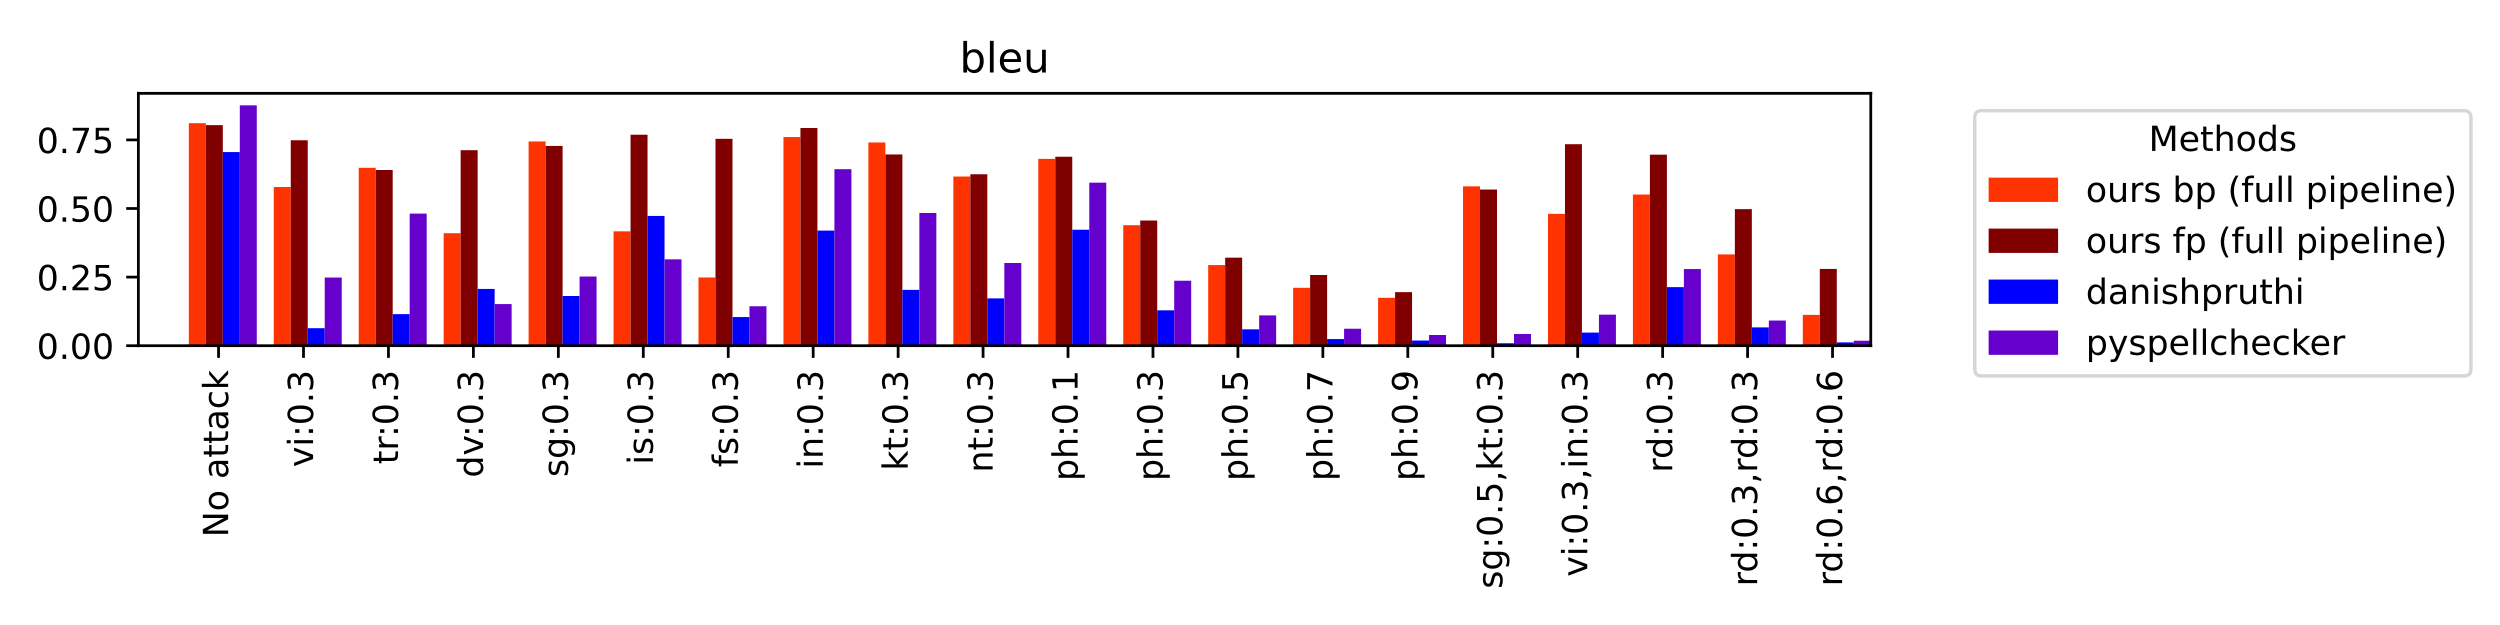 <?xml version="1.0" encoding="utf-8" standalone="no"?>
<!DOCTYPE svg PUBLIC "-//W3C//DTD SVG 1.1//EN"
  "http://www.w3.org/Graphics/SVG/1.1/DTD/svg11.dtd">
<!-- Created with matplotlib (https://matplotlib.org/) -->
<svg height="180pt" version="1.1" viewBox="0 0 720 180" width="720pt" xmlns="http://www.w3.org/2000/svg" xmlns:xlink="http://www.w3.org/1999/xlink">
 <defs>
  <style type="text/css">*{stroke-linecap:butt;stroke-linejoin:round;}</style>
 </defs>
 <g id="figure_1">
  <g id="patch_1">
   <path d="M 0 180 
L 720 180 
L 720 0 
L 0 0 
z
" style="fill:#ffffff;"/>
  </g>
  <g id="axes_1">
   <g id="patch_2">
    <path d="M 39.85 99.56 
L 538.78 99.56 
L 538.78 26.88 
L 39.85 26.88 
z
" style="fill:#ffffff;"/>
   </g>
   <g id="patch_3">
    <path clip-path="url(#p32e4a59152)" d="M 54.382 99.56 
L 59.275 99.56 
L 59.275 35.488 
L 54.382 35.488 
z
" style="fill:#ff3300;"/>
   </g>
   <g id="patch_4">
    <path clip-path="url(#p32e4a59152)" d="M 78.846 99.56 
L 83.739 99.56 
L 83.739 53.864 
L 78.846 53.864 
z
" style="fill:#ff3300;"/>
   </g>
   <g id="patch_5">
    <path clip-path="url(#p32e4a59152)" d="M 103.311 99.56 
L 108.204 99.56 
L 108.204 48.334 
L 103.311 48.334 
z
" style="fill:#ff3300;"/>
   </g>
   <g id="patch_6">
    <path clip-path="url(#p32e4a59152)" d="M 127.776 99.56 
L 132.668 99.56 
L 132.668 67.153 
L 127.776 67.153 
z
" style="fill:#ff3300;"/>
   </g>
   <g id="patch_7">
    <path clip-path="url(#p32e4a59152)" d="M 152.24 99.56 
L 157.133 99.56 
L 157.133 40.738 
L 152.24 40.738 
z
" style="fill:#ff3300;"/>
   </g>
   <g id="patch_8">
    <path clip-path="url(#p32e4a59152)" d="M 176.705 99.56 
L 181.598 99.56 
L 181.598 66.623 
L 176.705 66.623 
z
" style="fill:#ff3300;"/>
   </g>
   <g id="patch_9">
    <path clip-path="url(#p32e4a59152)" d="M 201.169 99.56 
L 206.062 99.56 
L 206.062 79.91 
L 201.169 79.91 
z
" style="fill:#ff3300;"/>
   </g>
   <g id="patch_10">
    <path clip-path="url(#p32e4a59152)" d="M 225.634 99.56 
L 230.527 99.56 
L 230.527 39.469 
L 225.634 39.469 
z
" style="fill:#ff3300;"/>
   </g>
   <g id="patch_11">
    <path clip-path="url(#p32e4a59152)" d="M 250.098 99.56 
L 254.991 99.56 
L 254.991 41.03 
L 250.098 41.03 
z
" style="fill:#ff3300;"/>
   </g>
   <g id="patch_12">
    <path clip-path="url(#p32e4a59152)" d="M 274.563 99.56 
L 279.456 99.56 
L 279.456 50.839 
L 274.563 50.839 
z
" style="fill:#ff3300;"/>
   </g>
   <g id="patch_13">
    <path clip-path="url(#p32e4a59152)" d="M 299.027 99.56 
L 303.92 99.56 
L 303.92 45.752 
L 299.027 45.752 
z
" style="fill:#ff3300;"/>
   </g>
   <g id="patch_14">
    <path clip-path="url(#p32e4a59152)" d="M 323.492 99.56 
L 328.385 99.56 
L 328.385 64.852 
L 323.492 64.852 
z
" style="fill:#ff3300;"/>
   </g>
   <g id="patch_15">
    <path clip-path="url(#p32e4a59152)" d="M 347.957 99.56 
L 352.849 99.56 
L 352.849 76.342 
L 347.957 76.342 
z
" style="fill:#ff3300;"/>
   </g>
   <g id="patch_16">
    <path clip-path="url(#p32e4a59152)" d="M 372.421 99.56 
L 377.314 99.56 
L 377.314 82.892 
L 372.421 82.892 
z
" style="fill:#ff3300;"/>
   </g>
   <g id="patch_17">
    <path clip-path="url(#p32e4a59152)" d="M 396.886 99.56 
L 401.779 99.56 
L 401.779 85.761 
L 396.886 85.761 
z
" style="fill:#ff3300;"/>
   </g>
   <g id="patch_18">
    <path clip-path="url(#p32e4a59152)" d="M 421.35 99.56 
L 426.243 99.56 
L 426.243 53.659 
L 421.35 53.659 
z
" style="fill:#ff3300;"/>
   </g>
   <g id="patch_19">
    <path clip-path="url(#p32e4a59152)" d="M 445.815 99.56 
L 450.708 99.56 
L 450.708 61.59 
L 445.815 61.59 
z
" style="fill:#ff3300;"/>
   </g>
   <g id="patch_20">
    <path clip-path="url(#p32e4a59152)" d="M 470.279 99.56 
L 475.172 99.56 
L 475.172 56.033 
L 470.279 56.033 
z
" style="fill:#ff3300;"/>
   </g>
   <g id="patch_21">
    <path clip-path="url(#p32e4a59152)" d="M 494.744 99.56 
L 499.637 99.56 
L 499.637 73.258 
L 494.744 73.258 
z
" style="fill:#ff3300;"/>
   </g>
   <g id="patch_22">
    <path clip-path="url(#p32e4a59152)" d="M 519.208 99.56 
L 524.101 99.56 
L 524.101 90.673 
L 519.208 90.673 
z
" style="fill:#ff3300;"/>
   </g>
   <g id="patch_23">
    <path clip-path="url(#p32e4a59152)" d="M 59.275 99.56 
L 64.168 99.56 
L 64.168 36.037 
L 59.275 36.037 
z
" style="fill:#800000;"/>
   </g>
   <g id="patch_24">
    <path clip-path="url(#p32e4a59152)" d="M 83.739 99.56 
L 88.632 99.56 
L 88.632 40.398 
L 83.739 40.398 
z
" style="fill:#800000;"/>
   </g>
   <g id="patch_25">
    <path clip-path="url(#p32e4a59152)" d="M 108.204 99.56 
L 113.097 99.56 
L 113.097 48.968 
L 108.204 48.968 
z
" style="fill:#800000;"/>
   </g>
   <g id="patch_26">
    <path clip-path="url(#p32e4a59152)" d="M 132.668 99.56 
L 137.561 99.56 
L 137.561 43.256 
L 132.668 43.256 
z
" style="fill:#800000;"/>
   </g>
   <g id="patch_27">
    <path clip-path="url(#p32e4a59152)" d="M 157.133 99.56 
L 162.026 99.56 
L 162.026 42.038 
L 157.133 42.038 
z
" style="fill:#800000;"/>
   </g>
   <g id="patch_28">
    <path clip-path="url(#p32e4a59152)" d="M 181.598 99.56 
L 186.491 99.56 
L 186.491 38.794 
L 181.598 38.794 
z
" style="fill:#800000;"/>
   </g>
   <g id="patch_29">
    <path clip-path="url(#p32e4a59152)" d="M 206.062 99.56 
L 210.955 99.56 
L 210.955 39.97 
L 206.062 39.97 
z
" style="fill:#800000;"/>
   </g>
   <g id="patch_30">
    <path clip-path="url(#p32e4a59152)" d="M 230.527 99.56 
L 235.42 99.56 
L 235.42 36.856 
L 230.527 36.856 
z
" style="fill:#800000;"/>
   </g>
   <g id="patch_31">
    <path clip-path="url(#p32e4a59152)" d="M 254.991 99.56 
L 259.884 99.56 
L 259.884 44.486 
L 254.991 44.486 
z
" style="fill:#800000;"/>
   </g>
   <g id="patch_32">
    <path clip-path="url(#p32e4a59152)" d="M 279.456 99.56 
L 284.349 99.56 
L 284.349 50.184 
L 279.456 50.184 
z
" style="fill:#800000;"/>
   </g>
   <g id="patch_33">
    <path clip-path="url(#p32e4a59152)" d="M 303.92 99.56 
L 308.813 99.56 
L 308.813 45.143 
L 303.92 45.143 
z
" style="fill:#800000;"/>
   </g>
   <g id="patch_34">
    <path clip-path="url(#p32e4a59152)" d="M 328.385 99.56 
L 333.278 99.56 
L 333.278 63.521 
L 328.385 63.521 
z
" style="fill:#800000;"/>
   </g>
   <g id="patch_35">
    <path clip-path="url(#p32e4a59152)" d="M 352.849 99.56 
L 357.742 99.56 
L 357.742 74.211 
L 352.849 74.211 
z
" style="fill:#800000;"/>
   </g>
   <g id="patch_36">
    <path clip-path="url(#p32e4a59152)" d="M 377.314 99.56 
L 382.207 99.56 
L 382.207 79.196 
L 377.314 79.196 
z
" style="fill:#800000;"/>
   </g>
   <g id="patch_37">
    <path clip-path="url(#p32e4a59152)" d="M 401.779 99.56 
L 406.671 99.56 
L 406.671 84.139 
L 401.779 84.139 
z
" style="fill:#800000;"/>
   </g>
   <g id="patch_38">
    <path clip-path="url(#p32e4a59152)" d="M 426.243 99.56 
L 431.136 99.56 
L 431.136 54.59 
L 426.243 54.59 
z
" style="fill:#800000;"/>
   </g>
   <g id="patch_39">
    <path clip-path="url(#p32e4a59152)" d="M 450.708 99.56 
L 455.601 99.56 
L 455.601 41.522 
L 450.708 41.522 
z
" style="fill:#800000;"/>
   </g>
   <g id="patch_40">
    <path clip-path="url(#p32e4a59152)" d="M 475.172 99.56 
L 480.065 99.56 
L 480.065 44.54 
L 475.172 44.54 
z
" style="fill:#800000;"/>
   </g>
   <g id="patch_41">
    <path clip-path="url(#p32e4a59152)" d="M 499.637 99.56 
L 504.53 99.56 
L 504.53 60.228 
L 499.637 60.228 
z
" style="fill:#800000;"/>
   </g>
   <g id="patch_42">
    <path clip-path="url(#p32e4a59152)" d="M 524.101 99.56 
L 528.994 99.56 
L 528.994 77.456 
L 524.101 77.456 
z
" style="fill:#800000;"/>
   </g>
   <g id="patch_43">
    <path clip-path="url(#p32e4a59152)" d="M 64.168 99.56 
L 69.061 99.56 
L 69.061 43.795 
L 64.168 43.795 
z
" style="fill:#0000ff;"/>
   </g>
   <g id="patch_44">
    <path clip-path="url(#p32e4a59152)" d="M 88.632 99.56 
L 93.525 99.56 
L 93.525 94.512 
L 88.632 94.512 
z
" style="fill:#0000ff;"/>
   </g>
   <g id="patch_45">
    <path clip-path="url(#p32e4a59152)" d="M 113.097 99.56 
L 117.99 99.56 
L 117.99 90.461 
L 113.097 90.461 
z
" style="fill:#0000ff;"/>
   </g>
   <g id="patch_46">
    <path clip-path="url(#p32e4a59152)" d="M 137.561 99.56 
L 142.454 99.56 
L 142.454 83.204 
L 137.561 83.204 
z
" style="fill:#0000ff;"/>
   </g>
   <g id="patch_47">
    <path clip-path="url(#p32e4a59152)" d="M 162.026 99.56 
L 166.919 99.56 
L 166.919 85.247 
L 162.026 85.247 
z
" style="fill:#0000ff;"/>
   </g>
   <g id="patch_48">
    <path clip-path="url(#p32e4a59152)" d="M 186.491 99.56 
L 191.383 99.56 
L 191.383 62.189 
L 186.491 62.189 
z
" style="fill:#0000ff;"/>
   </g>
   <g id="patch_49">
    <path clip-path="url(#p32e4a59152)" d="M 210.955 99.56 
L 215.848 99.56 
L 215.848 91.312 
L 210.955 91.312 
z
" style="fill:#0000ff;"/>
   </g>
   <g id="patch_50">
    <path clip-path="url(#p32e4a59152)" d="M 235.42 99.56 
L 240.313 99.56 
L 240.313 66.422 
L 235.42 66.422 
z
" style="fill:#0000ff;"/>
   </g>
   <g id="patch_51">
    <path clip-path="url(#p32e4a59152)" d="M 259.884 99.56 
L 264.777 99.56 
L 264.777 83.489 
L 259.884 83.489 
z
" style="fill:#0000ff;"/>
   </g>
   <g id="patch_52">
    <path clip-path="url(#p32e4a59152)" d="M 284.349 99.56 
L 289.242 99.56 
L 289.242 85.94 
L 284.349 85.94 
z
" style="fill:#0000ff;"/>
   </g>
   <g id="patch_53">
    <path clip-path="url(#p32e4a59152)" d="M 308.813 99.56 
L 313.706 99.56 
L 313.706 66.159 
L 308.813 66.159 
z
" style="fill:#0000ff;"/>
   </g>
   <g id="patch_54">
    <path clip-path="url(#p32e4a59152)" d="M 333.278 99.56 
L 338.171 99.56 
L 338.171 89.376 
L 333.278 89.376 
z
" style="fill:#0000ff;"/>
   </g>
   <g id="patch_55">
    <path clip-path="url(#p32e4a59152)" d="M 357.742 99.56 
L 362.635 99.56 
L 362.635 94.839 
L 357.742 94.839 
z
" style="fill:#0000ff;"/>
   </g>
   <g id="patch_56">
    <path clip-path="url(#p32e4a59152)" d="M 382.207 99.56 
L 387.1 99.56 
L 387.1 97.652 
L 382.207 97.652 
z
" style="fill:#0000ff;"/>
   </g>
   <g id="patch_57">
    <path clip-path="url(#p32e4a59152)" d="M 406.671 99.56 
L 411.564 99.56 
L 411.564 98.078 
L 406.671 98.078 
z
" style="fill:#0000ff;"/>
   </g>
   <g id="patch_58">
    <path clip-path="url(#p32e4a59152)" d="M 431.136 99.56 
L 436.029 99.56 
L 436.029 98.854 
L 431.136 98.854 
z
" style="fill:#0000ff;"/>
   </g>
   <g id="patch_59">
    <path clip-path="url(#p32e4a59152)" d="M 455.601 99.56 
L 460.493 99.56 
L 460.493 95.791 
L 455.601 95.791 
z
" style="fill:#0000ff;"/>
   </g>
   <g id="patch_60">
    <path clip-path="url(#p32e4a59152)" d="M 480.065 99.56 
L 484.958 99.56 
L 484.958 82.689 
L 480.065 82.689 
z
" style="fill:#0000ff;"/>
   </g>
   <g id="patch_61">
    <path clip-path="url(#p32e4a59152)" d="M 504.53 99.56 
L 509.423 99.56 
L 509.423 94.295 
L 504.53 94.295 
z
" style="fill:#0000ff;"/>
   </g>
   <g id="patch_62">
    <path clip-path="url(#p32e4a59152)" d="M 528.994 99.56 
L 533.887 99.56 
L 533.887 98.604 
L 528.994 98.604 
z
" style="fill:#0000ff;"/>
   </g>
   <g id="patch_63">
    <path clip-path="url(#p32e4a59152)" d="M 69.061 99.56 
L 73.954 99.56 
L 73.954 30.341 
L 69.061 30.341 
z
" style="fill:#6600cc;"/>
   </g>
   <g id="patch_64">
    <path clip-path="url(#p32e4a59152)" d="M 93.525 99.56 
L 98.418 99.56 
L 98.418 79.933 
L 93.525 79.933 
z
" style="fill:#6600cc;"/>
   </g>
   <g id="patch_65">
    <path clip-path="url(#p32e4a59152)" d="M 117.99 99.56 
L 122.883 99.56 
L 122.883 61.515 
L 117.99 61.515 
z
" style="fill:#6600cc;"/>
   </g>
   <g id="patch_66">
    <path clip-path="url(#p32e4a59152)" d="M 142.454 99.56 
L 147.347 99.56 
L 147.347 87.568 
L 142.454 87.568 
z
" style="fill:#6600cc;"/>
   </g>
   <g id="patch_67">
    <path clip-path="url(#p32e4a59152)" d="M 166.919 99.56 
L 171.812 99.56 
L 171.812 79.645 
L 166.919 79.645 
z
" style="fill:#6600cc;"/>
   </g>
   <g id="patch_68">
    <path clip-path="url(#p32e4a59152)" d="M 191.383 99.56 
L 196.276 99.56 
L 196.276 74.689 
L 191.383 74.689 
z
" style="fill:#6600cc;"/>
   </g>
   <g id="patch_69">
    <path clip-path="url(#p32e4a59152)" d="M 215.848 99.56 
L 220.741 99.56 
L 220.741 88.212 
L 215.848 88.212 
z
" style="fill:#6600cc;"/>
   </g>
   <g id="patch_70">
    <path clip-path="url(#p32e4a59152)" d="M 240.313 99.56 
L 245.205 99.56 
L 245.205 48.724 
L 240.313 48.724 
z
" style="fill:#6600cc;"/>
   </g>
   <g id="patch_71">
    <path clip-path="url(#p32e4a59152)" d="M 264.777 99.56 
L 269.67 99.56 
L 269.67 61.352 
L 264.777 61.352 
z
" style="fill:#6600cc;"/>
   </g>
   <g id="patch_72">
    <path clip-path="url(#p32e4a59152)" d="M 289.242 99.56 
L 294.135 99.56 
L 294.135 75.735 
L 289.242 75.735 
z
" style="fill:#6600cc;"/>
   </g>
   <g id="patch_73">
    <path clip-path="url(#p32e4a59152)" d="M 313.706 99.56 
L 318.599 99.56 
L 318.599 52.603 
L 313.706 52.603 
z
" style="fill:#6600cc;"/>
   </g>
   <g id="patch_74">
    <path clip-path="url(#p32e4a59152)" d="M 338.171 99.56 
L 343.064 99.56 
L 343.064 80.86 
L 338.171 80.86 
z
" style="fill:#6600cc;"/>
   </g>
   <g id="patch_75">
    <path clip-path="url(#p32e4a59152)" d="M 362.635 99.56 
L 367.528 99.56 
L 367.528 90.832 
L 362.635 90.832 
z
" style="fill:#6600cc;"/>
   </g>
   <g id="patch_76">
    <path clip-path="url(#p32e4a59152)" d="M 387.1 99.56 
L 391.993 99.56 
L 391.993 94.685 
L 387.1 94.685 
z
" style="fill:#6600cc;"/>
   </g>
   <g id="patch_77">
    <path clip-path="url(#p32e4a59152)" d="M 411.564 99.56 
L 416.457 99.56 
L 416.457 96.484 
L 411.564 96.484 
z
" style="fill:#6600cc;"/>
   </g>
   <g id="patch_78">
    <path clip-path="url(#p32e4a59152)" d="M 436.029 99.56 
L 440.922 99.56 
L 440.922 96.189 
L 436.029 96.189 
z
" style="fill:#6600cc;"/>
   </g>
   <g id="patch_79">
    <path clip-path="url(#p32e4a59152)" d="M 460.493 99.56 
L 465.386 99.56 
L 465.386 90.616 
L 460.493 90.616 
z
" style="fill:#6600cc;"/>
   </g>
   <g id="patch_80">
    <path clip-path="url(#p32e4a59152)" d="M 484.958 99.56 
L 489.851 99.56 
L 489.851 77.491 
L 484.958 77.491 
z
" style="fill:#6600cc;"/>
   </g>
   <g id="patch_81">
    <path clip-path="url(#p32e4a59152)" d="M 509.423 99.56 
L 514.315 99.56 
L 514.315 92.305 
L 509.423 92.305 
z
" style="fill:#6600cc;"/>
   </g>
   <g id="patch_82">
    <path clip-path="url(#p32e4a59152)" d="M 533.887 99.56 
L 538.78 99.56 
L 538.78 98.136 
L 533.887 98.136 
z
" style="fill:#6600cc;"/>
   </g>
   <g id="matplotlib.axis_1">
    <g id="xtick_1">
     <g id="line2d_1">
      <defs>
       <path d="M 0 0 
L 0 3.5 
" id="m8ce11d5587" style="stroke:#000000;stroke-width:0.8;"/>
      </defs>
      <g>
       <use style="stroke:#000000;stroke-width:0.8;" x="62.945" xlink:href="#m8ce11d5587" y="99.56"/>
      </g>
     </g>
     <g id="text_1">
      <!-- No attack -->
      <g transform="translate(65.704 154.724)rotate(-90)scale(0.1 -0.1)">
       <defs>
        <path d="M 9.812 72.906 
L 23.094 72.906 
L 55.422 11.922 
L 55.422 72.906 
L 64.984 72.906 
L 64.984 0 
L 51.703 0 
L 19.391 60.984 
L 19.391 0 
L 9.812 0 
z
" id="DejaVuSans-78"/>
        <path d="M 30.609 48.391 
Q 23.391 48.391 19.188 42.75 
Q 14.984 37.109 14.984 27.297 
Q 14.984 17.484 19.156 11.844 
Q 23.344 6.203 30.609 6.203 
Q 37.797 6.203 41.984 11.859 
Q 46.188 17.531 46.188 27.297 
Q 46.188 37.016 41.984 42.703 
Q 37.797 48.391 30.609 48.391 
z
M 30.609 56 
Q 42.328 56 49.016 48.375 
Q 55.719 40.766 55.719 27.297 
Q 55.719 13.875 49.016 6.219 
Q 42.328 -1.422 30.609 -1.422 
Q 18.844 -1.422 12.172 6.219 
Q 5.516 13.875 5.516 27.297 
Q 5.516 40.766 12.172 48.375 
Q 18.844 56 30.609 56 
z
" id="DejaVuSans-111"/>
        <path id="DejaVuSans-32"/>
        <path d="M 34.281 27.484 
Q 23.391 27.484 19.188 25 
Q 14.984 22.516 14.984 16.5 
Q 14.984 11.719 18.141 8.906 
Q 21.297 6.109 26.703 6.109 
Q 34.188 6.109 38.703 11.406 
Q 43.219 16.703 43.219 25.484 
L 43.219 27.484 
z
M 52.203 31.203 
L 52.203 0 
L 43.219 0 
L 43.219 8.297 
Q 40.141 3.328 35.547 0.953 
Q 30.953 -1.422 24.312 -1.422 
Q 15.922 -1.422 10.953 3.297 
Q 6 8.016 6 15.922 
Q 6 25.141 12.172 29.828 
Q 18.359 34.516 30.609 34.516 
L 43.219 34.516 
L 43.219 35.406 
Q 43.219 41.609 39.141 45 
Q 35.062 48.391 27.688 48.391 
Q 23 48.391 18.547 47.266 
Q 14.109 46.141 10.016 43.891 
L 10.016 52.203 
Q 14.938 54.109 19.578 55.047 
Q 24.219 56 28.609 56 
Q 40.484 56 46.344 49.844 
Q 52.203 43.703 52.203 31.203 
z
" id="DejaVuSans-97"/>
        <path d="M 18.312 70.219 
L 18.312 54.688 
L 36.812 54.688 
L 36.812 47.703 
L 18.312 47.703 
L 18.312 18.016 
Q 18.312 11.328 20.141 9.422 
Q 21.969 7.516 27.594 7.516 
L 36.812 7.516 
L 36.812 0 
L 27.594 0 
Q 17.188 0 13.234 3.875 
Q 9.281 7.766 9.281 18.016 
L 9.281 47.703 
L 2.688 47.703 
L 2.688 54.688 
L 9.281 54.688 
L 9.281 70.219 
z
" id="DejaVuSans-116"/>
        <path d="M 48.781 52.594 
L 48.781 44.188 
Q 44.969 46.297 41.141 47.344 
Q 37.312 48.391 33.406 48.391 
Q 24.656 48.391 19.812 42.844 
Q 14.984 37.312 14.984 27.297 
Q 14.984 17.281 19.812 11.734 
Q 24.656 6.203 33.406 6.203 
Q 37.312 6.203 41.141 7.25 
Q 44.969 8.297 48.781 10.406 
L 48.781 2.094 
Q 45.016 0.344 40.984 -0.531 
Q 36.969 -1.422 32.422 -1.422 
Q 20.062 -1.422 12.781 6.344 
Q 5.516 14.109 5.516 27.297 
Q 5.516 40.672 12.859 48.328 
Q 20.219 56 33.016 56 
Q 37.156 56 41.109 55.141 
Q 45.062 54.297 48.781 52.594 
z
" id="DejaVuSans-99"/>
        <path d="M 9.078 75.984 
L 18.109 75.984 
L 18.109 31.109 
L 44.922 54.688 
L 56.391 54.688 
L 27.391 29.109 
L 57.625 0 
L 45.906 0 
L 18.109 26.703 
L 18.109 0 
L 9.078 0 
z
" id="DejaVuSans-107"/>
       </defs>
       <use xlink:href="#DejaVuSans-78"/>
       <use x="74.805" xlink:href="#DejaVuSans-111"/>
       <use x="135.986" xlink:href="#DejaVuSans-32"/>
       <use x="167.773" xlink:href="#DejaVuSans-97"/>
       <use x="229.053" xlink:href="#DejaVuSans-116"/>
       <use x="268.262" xlink:href="#DejaVuSans-116"/>
       <use x="307.471" xlink:href="#DejaVuSans-97"/>
       <use x="368.75" xlink:href="#DejaVuSans-99"/>
       <use x="423.73" xlink:href="#DejaVuSans-107"/>
      </g>
     </g>
    </g>
    <g id="xtick_2">
     <g id="line2d_2">
      <g>
       <use style="stroke:#000000;stroke-width:0.8;" x="87.409" xlink:href="#m8ce11d5587" y="99.56"/>
      </g>
     </g>
     <g id="text_2">
      <!-- vi:0.3 -->
      <g transform="translate(90.168 134.529)rotate(-90)scale(0.1 -0.1)">
       <defs>
        <path d="M 2.984 54.688 
L 12.5 54.688 
L 29.594 8.797 
L 46.688 54.688 
L 56.203 54.688 
L 35.688 0 
L 23.484 0 
z
" id="DejaVuSans-118"/>
        <path d="M 9.422 54.688 
L 18.406 54.688 
L 18.406 0 
L 9.422 0 
z
M 9.422 75.984 
L 18.406 75.984 
L 18.406 64.594 
L 9.422 64.594 
z
" id="DejaVuSans-105"/>
        <path d="M 11.719 12.406 
L 22.016 12.406 
L 22.016 0 
L 11.719 0 
z
M 11.719 51.703 
L 22.016 51.703 
L 22.016 39.312 
L 11.719 39.312 
z
" id="DejaVuSans-58"/>
        <path d="M 31.781 66.406 
Q 24.172 66.406 20.328 58.906 
Q 16.5 51.422 16.5 36.375 
Q 16.5 21.391 20.328 13.891 
Q 24.172 6.391 31.781 6.391 
Q 39.453 6.391 43.281 13.891 
Q 47.125 21.391 47.125 36.375 
Q 47.125 51.422 43.281 58.906 
Q 39.453 66.406 31.781 66.406 
z
M 31.781 74.219 
Q 44.047 74.219 50.516 64.516 
Q 56.984 54.828 56.984 36.375 
Q 56.984 17.969 50.516 8.266 
Q 44.047 -1.422 31.781 -1.422 
Q 19.531 -1.422 13.062 8.266 
Q 6.594 17.969 6.594 36.375 
Q 6.594 54.828 13.062 64.516 
Q 19.531 74.219 31.781 74.219 
z
" id="DejaVuSans-48"/>
        <path d="M 10.688 12.406 
L 21 12.406 
L 21 0 
L 10.688 0 
z
" id="DejaVuSans-46"/>
        <path d="M 40.578 39.312 
Q 47.656 37.797 51.625 33 
Q 55.609 28.219 55.609 21.188 
Q 55.609 10.406 48.188 4.484 
Q 40.766 -1.422 27.094 -1.422 
Q 22.516 -1.422 17.656 -0.516 
Q 12.797 0.391 7.625 2.203 
L 7.625 11.719 
Q 11.719 9.328 16.594 8.109 
Q 21.484 6.891 26.812 6.891 
Q 36.078 6.891 40.938 10.547 
Q 45.797 14.203 45.797 21.188 
Q 45.797 27.641 41.281 31.266 
Q 36.766 34.906 28.719 34.906 
L 20.219 34.906 
L 20.219 43.016 
L 29.109 43.016 
Q 36.375 43.016 40.234 45.922 
Q 44.094 48.828 44.094 54.297 
Q 44.094 59.906 40.109 62.906 
Q 36.141 65.922 28.719 65.922 
Q 24.656 65.922 20.016 65.031 
Q 15.375 64.156 9.812 62.312 
L 9.812 71.094 
Q 15.438 72.656 20.344 73.438 
Q 25.25 74.219 29.594 74.219 
Q 40.828 74.219 47.359 69.109 
Q 53.906 64.016 53.906 55.328 
Q 53.906 49.266 50.438 45.094 
Q 46.969 40.922 40.578 39.312 
z
" id="DejaVuSans-51"/>
       </defs>
       <use xlink:href="#DejaVuSans-118"/>
       <use x="59.18" xlink:href="#DejaVuSans-105"/>
       <use x="86.963" xlink:href="#DejaVuSans-58"/>
       <use x="120.654" xlink:href="#DejaVuSans-48"/>
       <use x="184.277" xlink:href="#DejaVuSans-46"/>
       <use x="216.064" xlink:href="#DejaVuSans-51"/>
      </g>
     </g>
    </g>
    <g id="xtick_3">
     <g id="line2d_3">
      <g>
       <use style="stroke:#000000;stroke-width:0.8;" x="111.874" xlink:href="#m8ce11d5587" y="99.56"/>
      </g>
     </g>
     <g id="text_3">
      <!-- tr:0.3 -->
      <g transform="translate(114.633 133.688)rotate(-90)scale(0.1 -0.1)">
       <defs>
        <path d="M 41.109 46.297 
Q 39.594 47.172 37.812 47.578 
Q 36.031 48 33.891 48 
Q 26.266 48 22.188 43.047 
Q 18.109 38.094 18.109 28.812 
L 18.109 0 
L 9.078 0 
L 9.078 54.688 
L 18.109 54.688 
L 18.109 46.188 
Q 20.953 51.172 25.484 53.578 
Q 30.031 56 36.531 56 
Q 37.453 56 38.578 55.875 
Q 39.703 55.766 41.062 55.516 
z
" id="DejaVuSans-114"/>
       </defs>
       <use xlink:href="#DejaVuSans-116"/>
       <use x="39.209" xlink:href="#DejaVuSans-114"/>
       <use x="78.572" xlink:href="#DejaVuSans-58"/>
       <use x="112.264" xlink:href="#DejaVuSans-48"/>
       <use x="175.887" xlink:href="#DejaVuSans-46"/>
       <use x="207.674" xlink:href="#DejaVuSans-51"/>
      </g>
     </g>
    </g>
    <g id="xtick_4">
     <g id="line2d_4">
      <g>
       <use style="stroke:#000000;stroke-width:0.8;" x="136.338" xlink:href="#m8ce11d5587" y="99.56"/>
      </g>
     </g>
     <g id="text_4">
      <!-- dv:0.3 -->
      <g transform="translate(139.098 137.549)rotate(-90)scale(0.1 -0.1)">
       <defs>
        <path d="M 45.406 46.391 
L 45.406 75.984 
L 54.391 75.984 
L 54.391 0 
L 45.406 0 
L 45.406 8.203 
Q 42.578 3.328 38.25 0.953 
Q 33.938 -1.422 27.875 -1.422 
Q 17.969 -1.422 11.734 6.484 
Q 5.516 14.406 5.516 27.297 
Q 5.516 40.188 11.734 48.094 
Q 17.969 56 27.875 56 
Q 33.938 56 38.25 53.625 
Q 42.578 51.266 45.406 46.391 
z
M 14.797 27.297 
Q 14.797 17.391 18.875 11.75 
Q 22.953 6.109 30.078 6.109 
Q 37.203 6.109 41.297 11.75 
Q 45.406 17.391 45.406 27.297 
Q 45.406 37.203 41.297 42.844 
Q 37.203 48.484 30.078 48.484 
Q 22.953 48.484 18.875 42.844 
Q 14.797 37.203 14.797 27.297 
z
" id="DejaVuSans-100"/>
       </defs>
       <use xlink:href="#DejaVuSans-100"/>
       <use x="63.477" xlink:href="#DejaVuSans-118"/>
       <use x="117.156" xlink:href="#DejaVuSans-58"/>
       <use x="150.848" xlink:href="#DejaVuSans-48"/>
       <use x="214.471" xlink:href="#DejaVuSans-46"/>
       <use x="246.258" xlink:href="#DejaVuSans-51"/>
      </g>
     </g>
    </g>
    <g id="xtick_5">
     <g id="line2d_5">
      <g>
       <use style="stroke:#000000;stroke-width:0.8;" x="160.803" xlink:href="#m8ce11d5587" y="99.56"/>
      </g>
     </g>
     <g id="text_5">
      <!-- sg:0.3 -->
      <g transform="translate(163.562 137.39)rotate(-90)scale(0.1 -0.1)">
       <defs>
        <path d="M 44.281 53.078 
L 44.281 44.578 
Q 40.484 46.531 36.375 47.5 
Q 32.281 48.484 27.875 48.484 
Q 21.188 48.484 17.844 46.438 
Q 14.5 44.391 14.5 40.281 
Q 14.5 37.156 16.891 35.375 
Q 19.281 33.594 26.516 31.984 
L 29.594 31.297 
Q 39.156 29.25 43.188 25.516 
Q 47.219 21.781 47.219 15.094 
Q 47.219 7.469 41.188 3.016 
Q 35.156 -1.422 24.609 -1.422 
Q 20.219 -1.422 15.453 -0.562 
Q 10.688 0.297 5.422 2 
L 5.422 11.281 
Q 10.406 8.688 15.234 7.391 
Q 20.062 6.109 24.812 6.109 
Q 31.156 6.109 34.562 8.281 
Q 37.984 10.453 37.984 14.406 
Q 37.984 18.062 35.516 20.016 
Q 33.062 21.969 24.703 23.781 
L 21.578 24.516 
Q 13.234 26.266 9.516 29.906 
Q 5.812 33.547 5.812 39.891 
Q 5.812 47.609 11.281 51.797 
Q 16.75 56 26.812 56 
Q 31.781 56 36.172 55.266 
Q 40.578 54.547 44.281 53.078 
z
" id="DejaVuSans-115"/>
        <path d="M 45.406 27.984 
Q 45.406 37.75 41.375 43.109 
Q 37.359 48.484 30.078 48.484 
Q 22.859 48.484 18.828 43.109 
Q 14.797 37.75 14.797 27.984 
Q 14.797 18.266 18.828 12.891 
Q 22.859 7.516 30.078 7.516 
Q 37.359 7.516 41.375 12.891 
Q 45.406 18.266 45.406 27.984 
z
M 54.391 6.781 
Q 54.391 -7.172 48.188 -13.984 
Q 42 -20.797 29.203 -20.797 
Q 24.469 -20.797 20.266 -20.094 
Q 16.062 -19.391 12.109 -17.922 
L 12.109 -9.188 
Q 16.062 -11.328 19.922 -12.344 
Q 23.781 -13.375 27.781 -13.375 
Q 36.625 -13.375 41.016 -8.766 
Q 45.406 -4.156 45.406 5.172 
L 45.406 9.625 
Q 42.625 4.781 38.281 2.391 
Q 33.938 0 27.875 0 
Q 17.828 0 11.672 7.656 
Q 5.516 15.328 5.516 27.984 
Q 5.516 40.672 11.672 48.328 
Q 17.828 56 27.875 56 
Q 33.938 56 38.281 53.609 
Q 42.625 51.219 45.406 46.391 
L 45.406 54.688 
L 54.391 54.688 
z
" id="DejaVuSans-103"/>
       </defs>
       <use xlink:href="#DejaVuSans-115"/>
       <use x="52.1" xlink:href="#DejaVuSans-103"/>
       <use x="115.576" xlink:href="#DejaVuSans-58"/>
       <use x="149.268" xlink:href="#DejaVuSans-48"/>
       <use x="212.891" xlink:href="#DejaVuSans-46"/>
       <use x="244.678" xlink:href="#DejaVuSans-51"/>
      </g>
     </g>
    </g>
    <g id="xtick_6">
     <g id="line2d_6">
      <g>
       <use style="stroke:#000000;stroke-width:0.8;" x="185.267" xlink:href="#m8ce11d5587" y="99.56"/>
      </g>
     </g>
     <g id="text_6">
      <!-- is:0.3 -->
      <g transform="translate(188.027 133.819)rotate(-90)scale(0.1 -0.1)">
       <use xlink:href="#DejaVuSans-105"/>
       <use x="27.783" xlink:href="#DejaVuSans-115"/>
       <use x="79.883" xlink:href="#DejaVuSans-58"/>
       <use x="113.574" xlink:href="#DejaVuSans-48"/>
       <use x="177.197" xlink:href="#DejaVuSans-46"/>
       <use x="208.984" xlink:href="#DejaVuSans-51"/>
      </g>
     </g>
    </g>
    <g id="xtick_7">
     <g id="line2d_7">
      <g>
       <use style="stroke:#000000;stroke-width:0.8;" x="209.732" xlink:href="#m8ce11d5587" y="99.56"/>
      </g>
     </g>
     <g id="text_7">
      <!-- fs:0.3 -->
      <g transform="translate(212.491 134.562)rotate(-90)scale(0.1 -0.1)">
       <defs>
        <path d="M 37.109 75.984 
L 37.109 68.5 
L 28.516 68.5 
Q 23.688 68.5 21.797 66.547 
Q 19.922 64.594 19.922 59.516 
L 19.922 54.688 
L 34.719 54.688 
L 34.719 47.703 
L 19.922 47.703 
L 19.922 0 
L 10.891 0 
L 10.891 47.703 
L 2.297 47.703 
L 2.297 54.688 
L 10.891 54.688 
L 10.891 58.5 
Q 10.891 67.625 15.141 71.797 
Q 19.391 75.984 28.609 75.984 
z
" id="DejaVuSans-102"/>
       </defs>
       <use xlink:href="#DejaVuSans-102"/>
       <use x="35.205" xlink:href="#DejaVuSans-115"/>
       <use x="87.305" xlink:href="#DejaVuSans-58"/>
       <use x="120.996" xlink:href="#DejaVuSans-48"/>
       <use x="184.619" xlink:href="#DejaVuSans-46"/>
       <use x="216.406" xlink:href="#DejaVuSans-51"/>
      </g>
     </g>
    </g>
    <g id="xtick_8">
     <g id="line2d_8">
      <g>
       <use style="stroke:#000000;stroke-width:0.8;" x="234.196" xlink:href="#m8ce11d5587" y="99.56"/>
      </g>
     </g>
     <g id="text_8">
      <!-- in:0.3 -->
      <g transform="translate(236.956 134.947)rotate(-90)scale(0.1 -0.1)">
       <defs>
        <path d="M 54.891 33.016 
L 54.891 0 
L 45.906 0 
L 45.906 32.719 
Q 45.906 40.484 42.875 44.328 
Q 39.844 48.188 33.797 48.188 
Q 26.516 48.188 22.312 43.547 
Q 18.109 38.922 18.109 30.906 
L 18.109 0 
L 9.078 0 
L 9.078 54.688 
L 18.109 54.688 
L 18.109 46.188 
Q 21.344 51.125 25.703 53.562 
Q 30.078 56 35.797 56 
Q 45.219 56 50.047 50.172 
Q 54.891 44.344 54.891 33.016 
z
" id="DejaVuSans-110"/>
       </defs>
       <use xlink:href="#DejaVuSans-105"/>
       <use x="27.783" xlink:href="#DejaVuSans-110"/>
       <use x="91.162" xlink:href="#DejaVuSans-58"/>
       <use x="124.854" xlink:href="#DejaVuSans-48"/>
       <use x="188.477" xlink:href="#DejaVuSans-46"/>
       <use x="220.264" xlink:href="#DejaVuSans-51"/>
      </g>
     </g>
    </g>
    <g id="xtick_9">
     <g id="line2d_9">
      <g>
       <use style="stroke:#000000;stroke-width:0.8;" x="258.661" xlink:href="#m8ce11d5587" y="99.56"/>
      </g>
     </g>
     <g id="text_9">
      <!-- kt:0.3 -->
      <g transform="translate(261.42 135.543)rotate(-90)scale(0.1 -0.1)">
       <use xlink:href="#DejaVuSans-107"/>
       <use x="57.91" xlink:href="#DejaVuSans-116"/>
       <use x="97.119" xlink:href="#DejaVuSans-58"/>
       <use x="130.811" xlink:href="#DejaVuSans-48"/>
       <use x="194.434" xlink:href="#DejaVuSans-46"/>
       <use x="226.221" xlink:href="#DejaVuSans-51"/>
      </g>
     </g>
    </g>
    <g id="xtick_10">
     <g id="line2d_10">
      <g>
       <use style="stroke:#000000;stroke-width:0.8;" x="283.125" xlink:href="#m8ce11d5587" y="99.56"/>
      </g>
     </g>
     <g id="text_10">
      <!-- nt:0.3 -->
      <g transform="translate(285.885 136.09)rotate(-90)scale(0.1 -0.1)">
       <use xlink:href="#DejaVuSans-110"/>
       <use x="63.379" xlink:href="#DejaVuSans-116"/>
       <use x="102.588" xlink:href="#DejaVuSans-58"/>
       <use x="136.279" xlink:href="#DejaVuSans-48"/>
       <use x="199.902" xlink:href="#DejaVuSans-46"/>
       <use x="231.689" xlink:href="#DejaVuSans-51"/>
      </g>
     </g>
    </g>
    <g id="xtick_11">
     <g id="line2d_11">
      <g>
       <use style="stroke:#000000;stroke-width:0.8;" x="307.59" xlink:href="#m8ce11d5587" y="99.56"/>
      </g>
     </g>
     <g id="text_11">
      <!-- ph:0.1 -->
      <g transform="translate(310.349 138.518)rotate(-90)scale(0.1 -0.1)">
       <defs>
        <path d="M 18.109 8.203 
L 18.109 -20.797 
L 9.078 -20.797 
L 9.078 54.688 
L 18.109 54.688 
L 18.109 46.391 
Q 20.953 51.266 25.266 53.625 
Q 29.594 56 35.594 56 
Q 45.562 56 51.781 48.094 
Q 58.016 40.188 58.016 27.297 
Q 58.016 14.406 51.781 6.484 
Q 45.562 -1.422 35.594 -1.422 
Q 29.594 -1.422 25.266 0.953 
Q 20.953 3.328 18.109 8.203 
z
M 48.688 27.297 
Q 48.688 37.203 44.609 42.844 
Q 40.531 48.484 33.406 48.484 
Q 26.266 48.484 22.188 42.844 
Q 18.109 37.203 18.109 27.297 
Q 18.109 17.391 22.188 11.75 
Q 26.266 6.109 33.406 6.109 
Q 40.531 6.109 44.609 11.75 
Q 48.688 17.391 48.688 27.297 
z
" id="DejaVuSans-112"/>
        <path d="M 54.891 33.016 
L 54.891 0 
L 45.906 0 
L 45.906 32.719 
Q 45.906 40.484 42.875 44.328 
Q 39.844 48.188 33.797 48.188 
Q 26.516 48.188 22.312 43.547 
Q 18.109 38.922 18.109 30.906 
L 18.109 0 
L 9.078 0 
L 9.078 75.984 
L 18.109 75.984 
L 18.109 46.188 
Q 21.344 51.125 25.703 53.562 
Q 30.078 56 35.797 56 
Q 45.219 56 50.047 50.172 
Q 54.891 44.344 54.891 33.016 
z
" id="DejaVuSans-104"/>
        <path d="M 12.406 8.297 
L 28.516 8.297 
L 28.516 63.922 
L 10.984 60.406 
L 10.984 69.391 
L 28.422 72.906 
L 38.281 72.906 
L 38.281 8.297 
L 54.391 8.297 
L 54.391 0 
L 12.406 0 
z
" id="DejaVuSans-49"/>
       </defs>
       <use xlink:href="#DejaVuSans-112"/>
       <use x="63.477" xlink:href="#DejaVuSans-104"/>
       <use x="126.855" xlink:href="#DejaVuSans-58"/>
       <use x="160.547" xlink:href="#DejaVuSans-48"/>
       <use x="224.17" xlink:href="#DejaVuSans-46"/>
       <use x="255.957" xlink:href="#DejaVuSans-49"/>
      </g>
     </g>
    </g>
    <g id="xtick_12">
     <g id="line2d_12">
      <g>
       <use style="stroke:#000000;stroke-width:0.8;" x="332.055" xlink:href="#m8ce11d5587" y="99.56"/>
      </g>
     </g>
     <g id="text_12">
      <!-- ph:0.3 -->
      <g transform="translate(334.814 138.518)rotate(-90)scale(0.1 -0.1)">
       <use xlink:href="#DejaVuSans-112"/>
       <use x="63.477" xlink:href="#DejaVuSans-104"/>
       <use x="126.855" xlink:href="#DejaVuSans-58"/>
       <use x="160.547" xlink:href="#DejaVuSans-48"/>
       <use x="224.17" xlink:href="#DejaVuSans-46"/>
       <use x="255.957" xlink:href="#DejaVuSans-51"/>
      </g>
     </g>
    </g>
    <g id="xtick_13">
     <g id="line2d_13">
      <g>
       <use style="stroke:#000000;stroke-width:0.8;" x="356.519" xlink:href="#m8ce11d5587" y="99.56"/>
      </g>
     </g>
     <g id="text_13">
      <!-- ph:0.5 -->
      <g transform="translate(359.278 138.518)rotate(-90)scale(0.1 -0.1)">
       <defs>
        <path d="M 10.797 72.906 
L 49.516 72.906 
L 49.516 64.594 
L 19.828 64.594 
L 19.828 46.734 
Q 21.969 47.469 24.109 47.828 
Q 26.266 48.188 28.422 48.188 
Q 40.625 48.188 47.75 41.5 
Q 54.891 34.812 54.891 23.391 
Q 54.891 11.625 47.562 5.094 
Q 40.234 -1.422 26.906 -1.422 
Q 22.312 -1.422 17.547 -0.641 
Q 12.797 0.141 7.719 1.703 
L 7.719 11.625 
Q 12.109 9.234 16.797 8.062 
Q 21.484 6.891 26.703 6.891 
Q 35.156 6.891 40.078 11.328 
Q 45.016 15.766 45.016 23.391 
Q 45.016 31 40.078 35.438 
Q 35.156 39.891 26.703 39.891 
Q 22.75 39.891 18.812 39.016 
Q 14.891 38.141 10.797 36.281 
z
" id="DejaVuSans-53"/>
       </defs>
       <use xlink:href="#DejaVuSans-112"/>
       <use x="63.477" xlink:href="#DejaVuSans-104"/>
       <use x="126.855" xlink:href="#DejaVuSans-58"/>
       <use x="160.547" xlink:href="#DejaVuSans-48"/>
       <use x="224.17" xlink:href="#DejaVuSans-46"/>
       <use x="255.957" xlink:href="#DejaVuSans-53"/>
      </g>
     </g>
    </g>
    <g id="xtick_14">
     <g id="line2d_14">
      <g>
       <use style="stroke:#000000;stroke-width:0.8;" x="380.984" xlink:href="#m8ce11d5587" y="99.56"/>
      </g>
     </g>
     <g id="text_14">
      <!-- ph:0.7 -->
      <g transform="translate(383.743 138.518)rotate(-90)scale(0.1 -0.1)">
       <defs>
        <path d="M 8.203 72.906 
L 55.078 72.906 
L 55.078 68.703 
L 28.609 0 
L 18.312 0 
L 43.219 64.594 
L 8.203 64.594 
z
" id="DejaVuSans-55"/>
       </defs>
       <use xlink:href="#DejaVuSans-112"/>
       <use x="63.477" xlink:href="#DejaVuSans-104"/>
       <use x="126.855" xlink:href="#DejaVuSans-58"/>
       <use x="160.547" xlink:href="#DejaVuSans-48"/>
       <use x="224.17" xlink:href="#DejaVuSans-46"/>
       <use x="255.957" xlink:href="#DejaVuSans-55"/>
      </g>
     </g>
    </g>
    <g id="xtick_15">
     <g id="line2d_15">
      <g>
       <use style="stroke:#000000;stroke-width:0.8;" x="405.448" xlink:href="#m8ce11d5587" y="99.56"/>
      </g>
     </g>
     <g id="text_15">
      <!-- ph:0.9 -->
      <g transform="translate(408.208 138.518)rotate(-90)scale(0.1 -0.1)">
       <defs>
        <path d="M 10.984 1.516 
L 10.984 10.5 
Q 14.703 8.734 18.5 7.812 
Q 22.312 6.891 25.984 6.891 
Q 35.75 6.891 40.891 13.453 
Q 46.047 20.016 46.781 33.406 
Q 43.953 29.203 39.594 26.953 
Q 35.25 24.703 29.984 24.703 
Q 19.047 24.703 12.672 31.312 
Q 6.297 37.938 6.297 49.422 
Q 6.297 60.641 12.938 67.422 
Q 19.578 74.219 30.609 74.219 
Q 43.266 74.219 49.922 64.516 
Q 56.594 54.828 56.594 36.375 
Q 56.594 19.141 48.406 8.859 
Q 40.234 -1.422 26.422 -1.422 
Q 22.703 -1.422 18.891 -0.688 
Q 15.094 0.047 10.984 1.516 
z
M 30.609 32.422 
Q 37.25 32.422 41.125 36.953 
Q 45.016 41.5 45.016 49.422 
Q 45.016 57.281 41.125 61.844 
Q 37.25 66.406 30.609 66.406 
Q 23.969 66.406 20.094 61.844 
Q 16.219 57.281 16.219 49.422 
Q 16.219 41.5 20.094 36.953 
Q 23.969 32.422 30.609 32.422 
z
" id="DejaVuSans-57"/>
       </defs>
       <use xlink:href="#DejaVuSans-112"/>
       <use x="63.477" xlink:href="#DejaVuSans-104"/>
       <use x="126.855" xlink:href="#DejaVuSans-58"/>
       <use x="160.547" xlink:href="#DejaVuSans-48"/>
       <use x="224.17" xlink:href="#DejaVuSans-46"/>
       <use x="255.957" xlink:href="#DejaVuSans-57"/>
      </g>
     </g>
    </g>
    <g id="xtick_16">
     <g id="line2d_16">
      <g>
       <use style="stroke:#000000;stroke-width:0.8;" x="429.913" xlink:href="#m8ce11d5587" y="99.56"/>
      </g>
     </g>
     <g id="text_16">
      <!-- sg:0.5,kt:0.3 -->
      <g transform="translate(432.672 169.551)rotate(-90)scale(0.1 -0.1)">
       <defs>
        <path d="M 11.719 12.406 
L 22.016 12.406 
L 22.016 4 
L 14.016 -11.625 
L 7.719 -11.625 
L 11.719 4 
z
" id="DejaVuSans-44"/>
       </defs>
       <use xlink:href="#DejaVuSans-115"/>
       <use x="52.1" xlink:href="#DejaVuSans-103"/>
       <use x="115.576" xlink:href="#DejaVuSans-58"/>
       <use x="149.268" xlink:href="#DejaVuSans-48"/>
       <use x="212.891" xlink:href="#DejaVuSans-46"/>
       <use x="244.678" xlink:href="#DejaVuSans-53"/>
       <use x="308.301" xlink:href="#DejaVuSans-44"/>
       <use x="340.088" xlink:href="#DejaVuSans-107"/>
       <use x="397.998" xlink:href="#DejaVuSans-116"/>
       <use x="437.207" xlink:href="#DejaVuSans-58"/>
       <use x="470.898" xlink:href="#DejaVuSans-48"/>
       <use x="534.521" xlink:href="#DejaVuSans-46"/>
       <use x="566.309" xlink:href="#DejaVuSans-51"/>
      </g>
     </g>
    </g>
    <g id="xtick_17">
     <g id="line2d_17">
      <g>
       <use style="stroke:#000000;stroke-width:0.8;" x="454.377" xlink:href="#m8ce11d5587" y="99.56"/>
      </g>
     </g>
     <g id="text_17">
      <!-- vi:0.3,in:0.3 -->
      <g transform="translate(457.137 166.094)rotate(-90)scale(0.1 -0.1)">
       <use xlink:href="#DejaVuSans-118"/>
       <use x="59.18" xlink:href="#DejaVuSans-105"/>
       <use x="86.963" xlink:href="#DejaVuSans-58"/>
       <use x="120.654" xlink:href="#DejaVuSans-48"/>
       <use x="184.277" xlink:href="#DejaVuSans-46"/>
       <use x="216.064" xlink:href="#DejaVuSans-51"/>
       <use x="279.688" xlink:href="#DejaVuSans-44"/>
       <use x="311.475" xlink:href="#DejaVuSans-105"/>
       <use x="339.258" xlink:href="#DejaVuSans-110"/>
       <use x="402.637" xlink:href="#DejaVuSans-58"/>
       <use x="436.328" xlink:href="#DejaVuSans-48"/>
       <use x="499.951" xlink:href="#DejaVuSans-46"/>
       <use x="531.738" xlink:href="#DejaVuSans-51"/>
      </g>
     </g>
    </g>
    <g id="xtick_18">
     <g id="line2d_18">
      <g>
       <use style="stroke:#000000;stroke-width:0.8;" x="478.842" xlink:href="#m8ce11d5587" y="99.56"/>
      </g>
     </g>
     <g id="text_18">
      <!-- rd:0.3 -->
      <g transform="translate(481.601 136.116)rotate(-90)scale(0.1 -0.1)">
       <use xlink:href="#DejaVuSans-114"/>
       <use x="39.363" xlink:href="#DejaVuSans-100"/>
       <use x="102.84" xlink:href="#DejaVuSans-58"/>
       <use x="136.531" xlink:href="#DejaVuSans-48"/>
       <use x="200.154" xlink:href="#DejaVuSans-46"/>
       <use x="231.941" xlink:href="#DejaVuSans-51"/>
      </g>
     </g>
    </g>
    <g id="xtick_19">
     <g id="line2d_19">
      <g>
       <use style="stroke:#000000;stroke-width:0.8;" x="503.306" xlink:href="#m8ce11d5587" y="99.56"/>
      </g>
     </g>
     <g id="text_19">
      <!-- rd:0.3,rd:0.3 -->
      <g transform="translate(506.066 168.851)rotate(-90)scale(0.1 -0.1)">
       <use xlink:href="#DejaVuSans-114"/>
       <use x="39.363" xlink:href="#DejaVuSans-100"/>
       <use x="102.84" xlink:href="#DejaVuSans-58"/>
       <use x="136.531" xlink:href="#DejaVuSans-48"/>
       <use x="200.154" xlink:href="#DejaVuSans-46"/>
       <use x="231.941" xlink:href="#DejaVuSans-51"/>
       <use x="295.564" xlink:href="#DejaVuSans-44"/>
       <use x="327.352" xlink:href="#DejaVuSans-114"/>
       <use x="366.715" xlink:href="#DejaVuSans-100"/>
       <use x="430.191" xlink:href="#DejaVuSans-58"/>
       <use x="463.883" xlink:href="#DejaVuSans-48"/>
       <use x="527.506" xlink:href="#DejaVuSans-46"/>
       <use x="559.293" xlink:href="#DejaVuSans-51"/>
      </g>
     </g>
    </g>
    <g id="xtick_20">
     <g id="line2d_20">
      <g>
       <use style="stroke:#000000;stroke-width:0.8;" x="527.771" xlink:href="#m8ce11d5587" y="99.56"/>
      </g>
     </g>
     <g id="text_20">
      <!-- rd:0.6,rd:0.6 -->
      <g transform="translate(530.53 168.851)rotate(-90)scale(0.1 -0.1)">
       <defs>
        <path d="M 33.016 40.375 
Q 26.375 40.375 22.484 35.828 
Q 18.609 31.297 18.609 23.391 
Q 18.609 15.531 22.484 10.953 
Q 26.375 6.391 33.016 6.391 
Q 39.656 6.391 43.531 10.953 
Q 47.406 15.531 47.406 23.391 
Q 47.406 31.297 43.531 35.828 
Q 39.656 40.375 33.016 40.375 
z
M 52.594 71.297 
L 52.594 62.312 
Q 48.875 64.062 45.094 64.984 
Q 41.312 65.922 37.594 65.922 
Q 27.828 65.922 22.672 59.328 
Q 17.531 52.734 16.797 39.406 
Q 19.672 43.656 24.016 45.922 
Q 28.375 48.188 33.594 48.188 
Q 44.578 48.188 50.953 41.516 
Q 57.328 34.859 57.328 23.391 
Q 57.328 12.156 50.688 5.359 
Q 44.047 -1.422 33.016 -1.422 
Q 20.359 -1.422 13.672 8.266 
Q 6.984 17.969 6.984 36.375 
Q 6.984 53.656 15.188 63.938 
Q 23.391 74.219 37.203 74.219 
Q 40.922 74.219 44.703 73.484 
Q 48.484 72.75 52.594 71.297 
z
" id="DejaVuSans-54"/>
       </defs>
       <use xlink:href="#DejaVuSans-114"/>
       <use x="39.363" xlink:href="#DejaVuSans-100"/>
       <use x="102.84" xlink:href="#DejaVuSans-58"/>
       <use x="136.531" xlink:href="#DejaVuSans-48"/>
       <use x="200.154" xlink:href="#DejaVuSans-46"/>
       <use x="231.941" xlink:href="#DejaVuSans-54"/>
       <use x="295.564" xlink:href="#DejaVuSans-44"/>
       <use x="327.352" xlink:href="#DejaVuSans-114"/>
       <use x="366.715" xlink:href="#DejaVuSans-100"/>
       <use x="430.191" xlink:href="#DejaVuSans-58"/>
       <use x="463.883" xlink:href="#DejaVuSans-48"/>
       <use x="527.506" xlink:href="#DejaVuSans-46"/>
       <use x="559.293" xlink:href="#DejaVuSans-54"/>
      </g>
     </g>
    </g>
   </g>
   <g id="matplotlib.axis_2">
    <g id="ytick_1">
     <g id="line2d_21">
      <defs>
       <path d="M 0 0 
L -3.5 0 
" id="m770d239ce6" style="stroke:#000000;stroke-width:0.8;"/>
      </defs>
      <g>
       <use style="stroke:#000000;stroke-width:0.8;" x="39.85" xlink:href="#m770d239ce6" y="99.56"/>
      </g>
     </g>
     <g id="text_21">
      <!-- 0.00 -->
      <g transform="translate(10.584 103.359)scale(0.1 -0.1)">
       <use xlink:href="#DejaVuSans-48"/>
       <use x="63.623" xlink:href="#DejaVuSans-46"/>
       <use x="95.41" xlink:href="#DejaVuSans-48"/>
       <use x="159.033" xlink:href="#DejaVuSans-48"/>
      </g>
     </g>
    </g>
    <g id="ytick_2">
     <g id="line2d_22">
      <g>
       <use style="stroke:#000000;stroke-width:0.8;" x="39.85" xlink:href="#m770d239ce6" y="79.803"/>
      </g>
     </g>
     <g id="text_22">
      <!-- 0.25 -->
      <g transform="translate(10.584 83.602)scale(0.1 -0.1)">
       <defs>
        <path d="M 19.188 8.297 
L 53.609 8.297 
L 53.609 0 
L 7.328 0 
L 7.328 8.297 
Q 12.938 14.109 22.625 23.891 
Q 32.328 33.688 34.812 36.531 
Q 39.547 41.844 41.422 45.531 
Q 43.312 49.219 43.312 52.781 
Q 43.312 58.594 39.234 62.25 
Q 35.156 65.922 28.609 65.922 
Q 23.969 65.922 18.812 64.312 
Q 13.672 62.703 7.812 59.422 
L 7.812 69.391 
Q 13.766 71.781 18.938 73 
Q 24.125 74.219 28.422 74.219 
Q 39.75 74.219 46.484 68.547 
Q 53.219 62.891 53.219 53.422 
Q 53.219 48.922 51.531 44.891 
Q 49.859 40.875 45.406 35.406 
Q 44.188 33.984 37.641 27.219 
Q 31.109 20.453 19.188 8.297 
z
" id="DejaVuSans-50"/>
       </defs>
       <use xlink:href="#DejaVuSans-48"/>
       <use x="63.623" xlink:href="#DejaVuSans-46"/>
       <use x="95.41" xlink:href="#DejaVuSans-50"/>
       <use x="159.033" xlink:href="#DejaVuSans-53"/>
      </g>
     </g>
    </g>
    <g id="ytick_3">
     <g id="line2d_23">
      <g>
       <use style="stroke:#000000;stroke-width:0.8;" x="39.85" xlink:href="#m770d239ce6" y="60.047"/>
      </g>
     </g>
     <g id="text_23">
      <!-- 0.50 -->
      <g transform="translate(10.584 63.846)scale(0.1 -0.1)">
       <use xlink:href="#DejaVuSans-48"/>
       <use x="63.623" xlink:href="#DejaVuSans-46"/>
       <use x="95.41" xlink:href="#DejaVuSans-53"/>
       <use x="159.033" xlink:href="#DejaVuSans-48"/>
      </g>
     </g>
    </g>
    <g id="ytick_4">
     <g id="line2d_24">
      <g>
       <use style="stroke:#000000;stroke-width:0.8;" x="39.85" xlink:href="#m770d239ce6" y="40.29"/>
      </g>
     </g>
     <g id="text_24">
      <!-- 0.75 -->
      <g transform="translate(10.584 44.089)scale(0.1 -0.1)">
       <use xlink:href="#DejaVuSans-48"/>
       <use x="63.623" xlink:href="#DejaVuSans-46"/>
       <use x="95.41" xlink:href="#DejaVuSans-55"/>
       <use x="159.033" xlink:href="#DejaVuSans-53"/>
      </g>
     </g>
    </g>
   </g>
   <g id="patch_83">
    <path d="M 39.85 99.56 
L 39.85 26.88 
" style="fill:none;stroke:#000000;stroke-linecap:square;stroke-linejoin:miter;stroke-width:0.8;"/>
   </g>
   <g id="patch_84">
    <path d="M 538.78 99.56 
L 538.78 26.88 
" style="fill:none;stroke:#000000;stroke-linecap:square;stroke-linejoin:miter;stroke-width:0.8;"/>
   </g>
   <g id="patch_85">
    <path d="M 39.85 99.56 
L 538.78 99.56 
" style="fill:none;stroke:#000000;stroke-linecap:square;stroke-linejoin:miter;stroke-width:0.8;"/>
   </g>
   <g id="patch_86">
    <path d="M 39.85 26.88 
L 538.78 26.88 
" style="fill:none;stroke:#000000;stroke-linecap:square;stroke-linejoin:miter;stroke-width:0.8;"/>
   </g>
   <g id="text_25">
    <!-- bleu -->
    <g transform="translate(276.345 20.88)scale(0.12 -0.12)">
     <defs>
      <path d="M 48.688 27.297 
Q 48.688 37.203 44.609 42.844 
Q 40.531 48.484 33.406 48.484 
Q 26.266 48.484 22.188 42.844 
Q 18.109 37.203 18.109 27.297 
Q 18.109 17.391 22.188 11.75 
Q 26.266 6.109 33.406 6.109 
Q 40.531 6.109 44.609 11.75 
Q 48.688 17.391 48.688 27.297 
z
M 18.109 46.391 
Q 20.953 51.266 25.266 53.625 
Q 29.594 56 35.594 56 
Q 45.562 56 51.781 48.094 
Q 58.016 40.188 58.016 27.297 
Q 58.016 14.406 51.781 6.484 
Q 45.562 -1.422 35.594 -1.422 
Q 29.594 -1.422 25.266 0.953 
Q 20.953 3.328 18.109 8.203 
L 18.109 0 
L 9.078 0 
L 9.078 75.984 
L 18.109 75.984 
z
" id="DejaVuSans-98"/>
      <path d="M 9.422 75.984 
L 18.406 75.984 
L 18.406 0 
L 9.422 0 
z
" id="DejaVuSans-108"/>
      <path d="M 56.203 29.594 
L 56.203 25.203 
L 14.891 25.203 
Q 15.484 15.922 20.484 11.062 
Q 25.484 6.203 34.422 6.203 
Q 39.594 6.203 44.453 7.469 
Q 49.312 8.734 54.109 11.281 
L 54.109 2.781 
Q 49.266 0.734 44.188 -0.344 
Q 39.109 -1.422 33.891 -1.422 
Q 20.797 -1.422 13.156 6.188 
Q 5.516 13.812 5.516 26.812 
Q 5.516 40.234 12.766 48.109 
Q 20.016 56 32.328 56 
Q 43.359 56 49.781 48.891 
Q 56.203 41.797 56.203 29.594 
z
M 47.219 32.234 
Q 47.125 39.594 43.094 43.984 
Q 39.062 48.391 32.422 48.391 
Q 24.906 48.391 20.391 44.141 
Q 15.875 39.891 15.188 32.172 
z
" id="DejaVuSans-101"/>
      <path d="M 8.5 21.578 
L 8.5 54.688 
L 17.484 54.688 
L 17.484 21.922 
Q 17.484 14.156 20.5 10.266 
Q 23.531 6.391 29.594 6.391 
Q 36.859 6.391 41.078 11.031 
Q 45.312 15.672 45.312 23.688 
L 45.312 54.688 
L 54.297 54.688 
L 54.297 0 
L 45.312 0 
L 45.312 8.406 
Q 42.047 3.422 37.719 1 
Q 33.406 -1.422 27.688 -1.422 
Q 18.266 -1.422 13.375 4.438 
Q 8.5 10.297 8.5 21.578 
z
M 31.109 56 
z
" id="DejaVuSans-117"/>
     </defs>
     <use xlink:href="#DejaVuSans-98"/>
     <use x="63.477" xlink:href="#DejaVuSans-108"/>
     <use x="91.26" xlink:href="#DejaVuSans-101"/>
     <use x="152.783" xlink:href="#DejaVuSans-117"/>
    </g>
   </g>
   <g id="legend_1">
    <g id="patch_87">
     <path d="M 570.726 108.271 
L 709.626 108.271 
Q 711.626 108.271 711.626 106.271 
L 711.626 33.88 
Q 711.626 31.88 709.626 31.88 
L 570.726 31.88 
Q 568.726 31.88 568.726 33.88 
L 568.726 106.271 
Q 568.726 108.271 570.726 108.271 
z
" style="fill:#ffffff;opacity:0.8;stroke:#cccccc;stroke-linejoin:miter;"/>
    </g>
    <g id="text_26">
     <!-- Methods -->
     <g transform="translate(618.819 43.478)scale(0.1 -0.1)">
      <defs>
       <path d="M 9.812 72.906 
L 24.516 72.906 
L 43.109 23.297 
L 61.812 72.906 
L 76.516 72.906 
L 76.516 0 
L 66.891 0 
L 66.891 64.016 
L 48.094 14.016 
L 38.188 14.016 
L 19.391 64.016 
L 19.391 0 
L 9.812 0 
z
" id="DejaVuSans-77"/>
      </defs>
      <use xlink:href="#DejaVuSans-77"/>
      <use x="86.279" xlink:href="#DejaVuSans-101"/>
      <use x="147.803" xlink:href="#DejaVuSans-116"/>
      <use x="187.012" xlink:href="#DejaVuSans-104"/>
      <use x="250.391" xlink:href="#DejaVuSans-111"/>
      <use x="311.572" xlink:href="#DejaVuSans-100"/>
      <use x="375.049" xlink:href="#DejaVuSans-115"/>
     </g>
    </g>
    <g id="patch_88">
     <path d="M 572.726 58.157 
L 592.726 58.157 
L 592.726 51.157 
L 572.726 51.157 
z
" style="fill:#ff3300;"/>
    </g>
    <g id="text_27">
     <!-- ours bp (full pipeline) -->
     <g transform="translate(600.726 58.157)scale(0.1 -0.1)">
      <defs>
       <path d="M 31 75.875 
Q 24.469 64.656 21.281 53.656 
Q 18.109 42.672 18.109 31.391 
Q 18.109 20.125 21.312 9.062 
Q 24.516 -2 31 -13.188 
L 23.188 -13.188 
Q 15.875 -1.703 12.234 9.375 
Q 8.594 20.453 8.594 31.391 
Q 8.594 42.281 12.203 53.312 
Q 15.828 64.359 23.188 75.875 
z
" id="DejaVuSans-40"/>
       <path d="M 8.016 75.875 
L 15.828 75.875 
Q 23.141 64.359 26.781 53.312 
Q 30.422 42.281 30.422 31.391 
Q 30.422 20.453 26.781 9.375 
Q 23.141 -1.703 15.828 -13.188 
L 8.016 -13.188 
Q 14.5 -2 17.703 9.062 
Q 20.906 20.125 20.906 31.391 
Q 20.906 42.672 17.703 53.656 
Q 14.5 64.656 8.016 75.875 
z
" id="DejaVuSans-41"/>
      </defs>
      <use xlink:href="#DejaVuSans-111"/>
      <use x="61.182" xlink:href="#DejaVuSans-117"/>
      <use x="124.561" xlink:href="#DejaVuSans-114"/>
      <use x="165.674" xlink:href="#DejaVuSans-115"/>
      <use x="217.773" xlink:href="#DejaVuSans-32"/>
      <use x="249.561" xlink:href="#DejaVuSans-98"/>
      <use x="313.037" xlink:href="#DejaVuSans-112"/>
      <use x="376.514" xlink:href="#DejaVuSans-32"/>
      <use x="408.301" xlink:href="#DejaVuSans-40"/>
      <use x="447.314" xlink:href="#DejaVuSans-102"/>
      <use x="482.52" xlink:href="#DejaVuSans-117"/>
      <use x="545.898" xlink:href="#DejaVuSans-108"/>
      <use x="573.682" xlink:href="#DejaVuSans-108"/>
      <use x="601.465" xlink:href="#DejaVuSans-32"/>
      <use x="633.252" xlink:href="#DejaVuSans-112"/>
      <use x="696.729" xlink:href="#DejaVuSans-105"/>
      <use x="724.512" xlink:href="#DejaVuSans-112"/>
      <use x="787.988" xlink:href="#DejaVuSans-101"/>
      <use x="849.512" xlink:href="#DejaVuSans-108"/>
      <use x="877.295" xlink:href="#DejaVuSans-105"/>
      <use x="905.078" xlink:href="#DejaVuSans-110"/>
      <use x="968.457" xlink:href="#DejaVuSans-101"/>
      <use x="1029.98" xlink:href="#DejaVuSans-41"/>
     </g>
    </g>
    <g id="patch_89">
     <path d="M 572.726 72.835 
L 592.726 72.835 
L 592.726 65.835 
L 572.726 65.835 
z
" style="fill:#800000;"/>
    </g>
    <g id="text_28">
     <!-- ours fp (full pipeline) -->
     <g transform="translate(600.726 72.835)scale(0.1 -0.1)">
      <use xlink:href="#DejaVuSans-111"/>
      <use x="61.182" xlink:href="#DejaVuSans-117"/>
      <use x="124.561" xlink:href="#DejaVuSans-114"/>
      <use x="165.674" xlink:href="#DejaVuSans-115"/>
      <use x="217.773" xlink:href="#DejaVuSans-32"/>
      <use x="249.561" xlink:href="#DejaVuSans-102"/>
      <use x="284.766" xlink:href="#DejaVuSans-112"/>
      <use x="348.242" xlink:href="#DejaVuSans-32"/>
      <use x="380.029" xlink:href="#DejaVuSans-40"/>
      <use x="419.043" xlink:href="#DejaVuSans-102"/>
      <use x="454.248" xlink:href="#DejaVuSans-117"/>
      <use x="517.627" xlink:href="#DejaVuSans-108"/>
      <use x="545.41" xlink:href="#DejaVuSans-108"/>
      <use x="573.193" xlink:href="#DejaVuSans-32"/>
      <use x="604.98" xlink:href="#DejaVuSans-112"/>
      <use x="668.457" xlink:href="#DejaVuSans-105"/>
      <use x="696.24" xlink:href="#DejaVuSans-112"/>
      <use x="759.717" xlink:href="#DejaVuSans-101"/>
      <use x="821.24" xlink:href="#DejaVuSans-108"/>
      <use x="849.023" xlink:href="#DejaVuSans-105"/>
      <use x="876.807" xlink:href="#DejaVuSans-110"/>
      <use x="940.186" xlink:href="#DejaVuSans-101"/>
      <use x="1001.709" xlink:href="#DejaVuSans-41"/>
     </g>
    </g>
    <g id="patch_90">
     <path d="M 572.726 87.513 
L 592.726 87.513 
L 592.726 80.513 
L 572.726 80.513 
z
" style="fill:#0000ff;"/>
    </g>
    <g id="text_29">
     <!-- danishpruthi -->
     <g transform="translate(600.726 87.513)scale(0.1 -0.1)">
      <use xlink:href="#DejaVuSans-100"/>
      <use x="63.477" xlink:href="#DejaVuSans-97"/>
      <use x="124.756" xlink:href="#DejaVuSans-110"/>
      <use x="188.135" xlink:href="#DejaVuSans-105"/>
      <use x="215.918" xlink:href="#DejaVuSans-115"/>
      <use x="268.018" xlink:href="#DejaVuSans-104"/>
      <use x="331.396" xlink:href="#DejaVuSans-112"/>
      <use x="394.873" xlink:href="#DejaVuSans-114"/>
      <use x="435.986" xlink:href="#DejaVuSans-117"/>
      <use x="499.365" xlink:href="#DejaVuSans-116"/>
      <use x="538.574" xlink:href="#DejaVuSans-104"/>
      <use x="601.953" xlink:href="#DejaVuSans-105"/>
     </g>
    </g>
    <g id="patch_91">
     <path d="M 572.726 102.191 
L 592.726 102.191 
L 592.726 95.191 
L 572.726 95.191 
z
" style="fill:#6600cc;"/>
    </g>
    <g id="text_30">
     <!-- pyspellchecker -->
     <g transform="translate(600.726 102.191)scale(0.1 -0.1)">
      <defs>
       <path d="M 32.172 -5.078 
Q 28.375 -14.844 24.75 -17.812 
Q 21.141 -20.797 15.094 -20.797 
L 7.906 -20.797 
L 7.906 -13.281 
L 13.188 -13.281 
Q 16.891 -13.281 18.938 -11.516 
Q 21 -9.766 23.484 -3.219 
L 25.094 0.875 
L 2.984 54.688 
L 12.5 54.688 
L 29.594 11.922 
L 46.688 54.688 
L 56.203 54.688 
z
" id="DejaVuSans-121"/>
      </defs>
      <use xlink:href="#DejaVuSans-112"/>
      <use x="63.477" xlink:href="#DejaVuSans-121"/>
      <use x="122.656" xlink:href="#DejaVuSans-115"/>
      <use x="174.756" xlink:href="#DejaVuSans-112"/>
      <use x="238.232" xlink:href="#DejaVuSans-101"/>
      <use x="299.756" xlink:href="#DejaVuSans-108"/>
      <use x="327.539" xlink:href="#DejaVuSans-108"/>
      <use x="355.322" xlink:href="#DejaVuSans-99"/>
      <use x="410.303" xlink:href="#DejaVuSans-104"/>
      <use x="473.682" xlink:href="#DejaVuSans-101"/>
      <use x="535.205" xlink:href="#DejaVuSans-99"/>
      <use x="590.186" xlink:href="#DejaVuSans-107"/>
      <use x="644.471" xlink:href="#DejaVuSans-101"/>
      <use x="705.994" xlink:href="#DejaVuSans-114"/>
     </g>
    </g>
   </g>
  </g>
 </g>
 <defs>
  <clipPath id="p32e4a59152">
   <rect height="72.68" width="498.93" x="39.85" y="26.88"/>
  </clipPath>
 </defs>
</svg>
